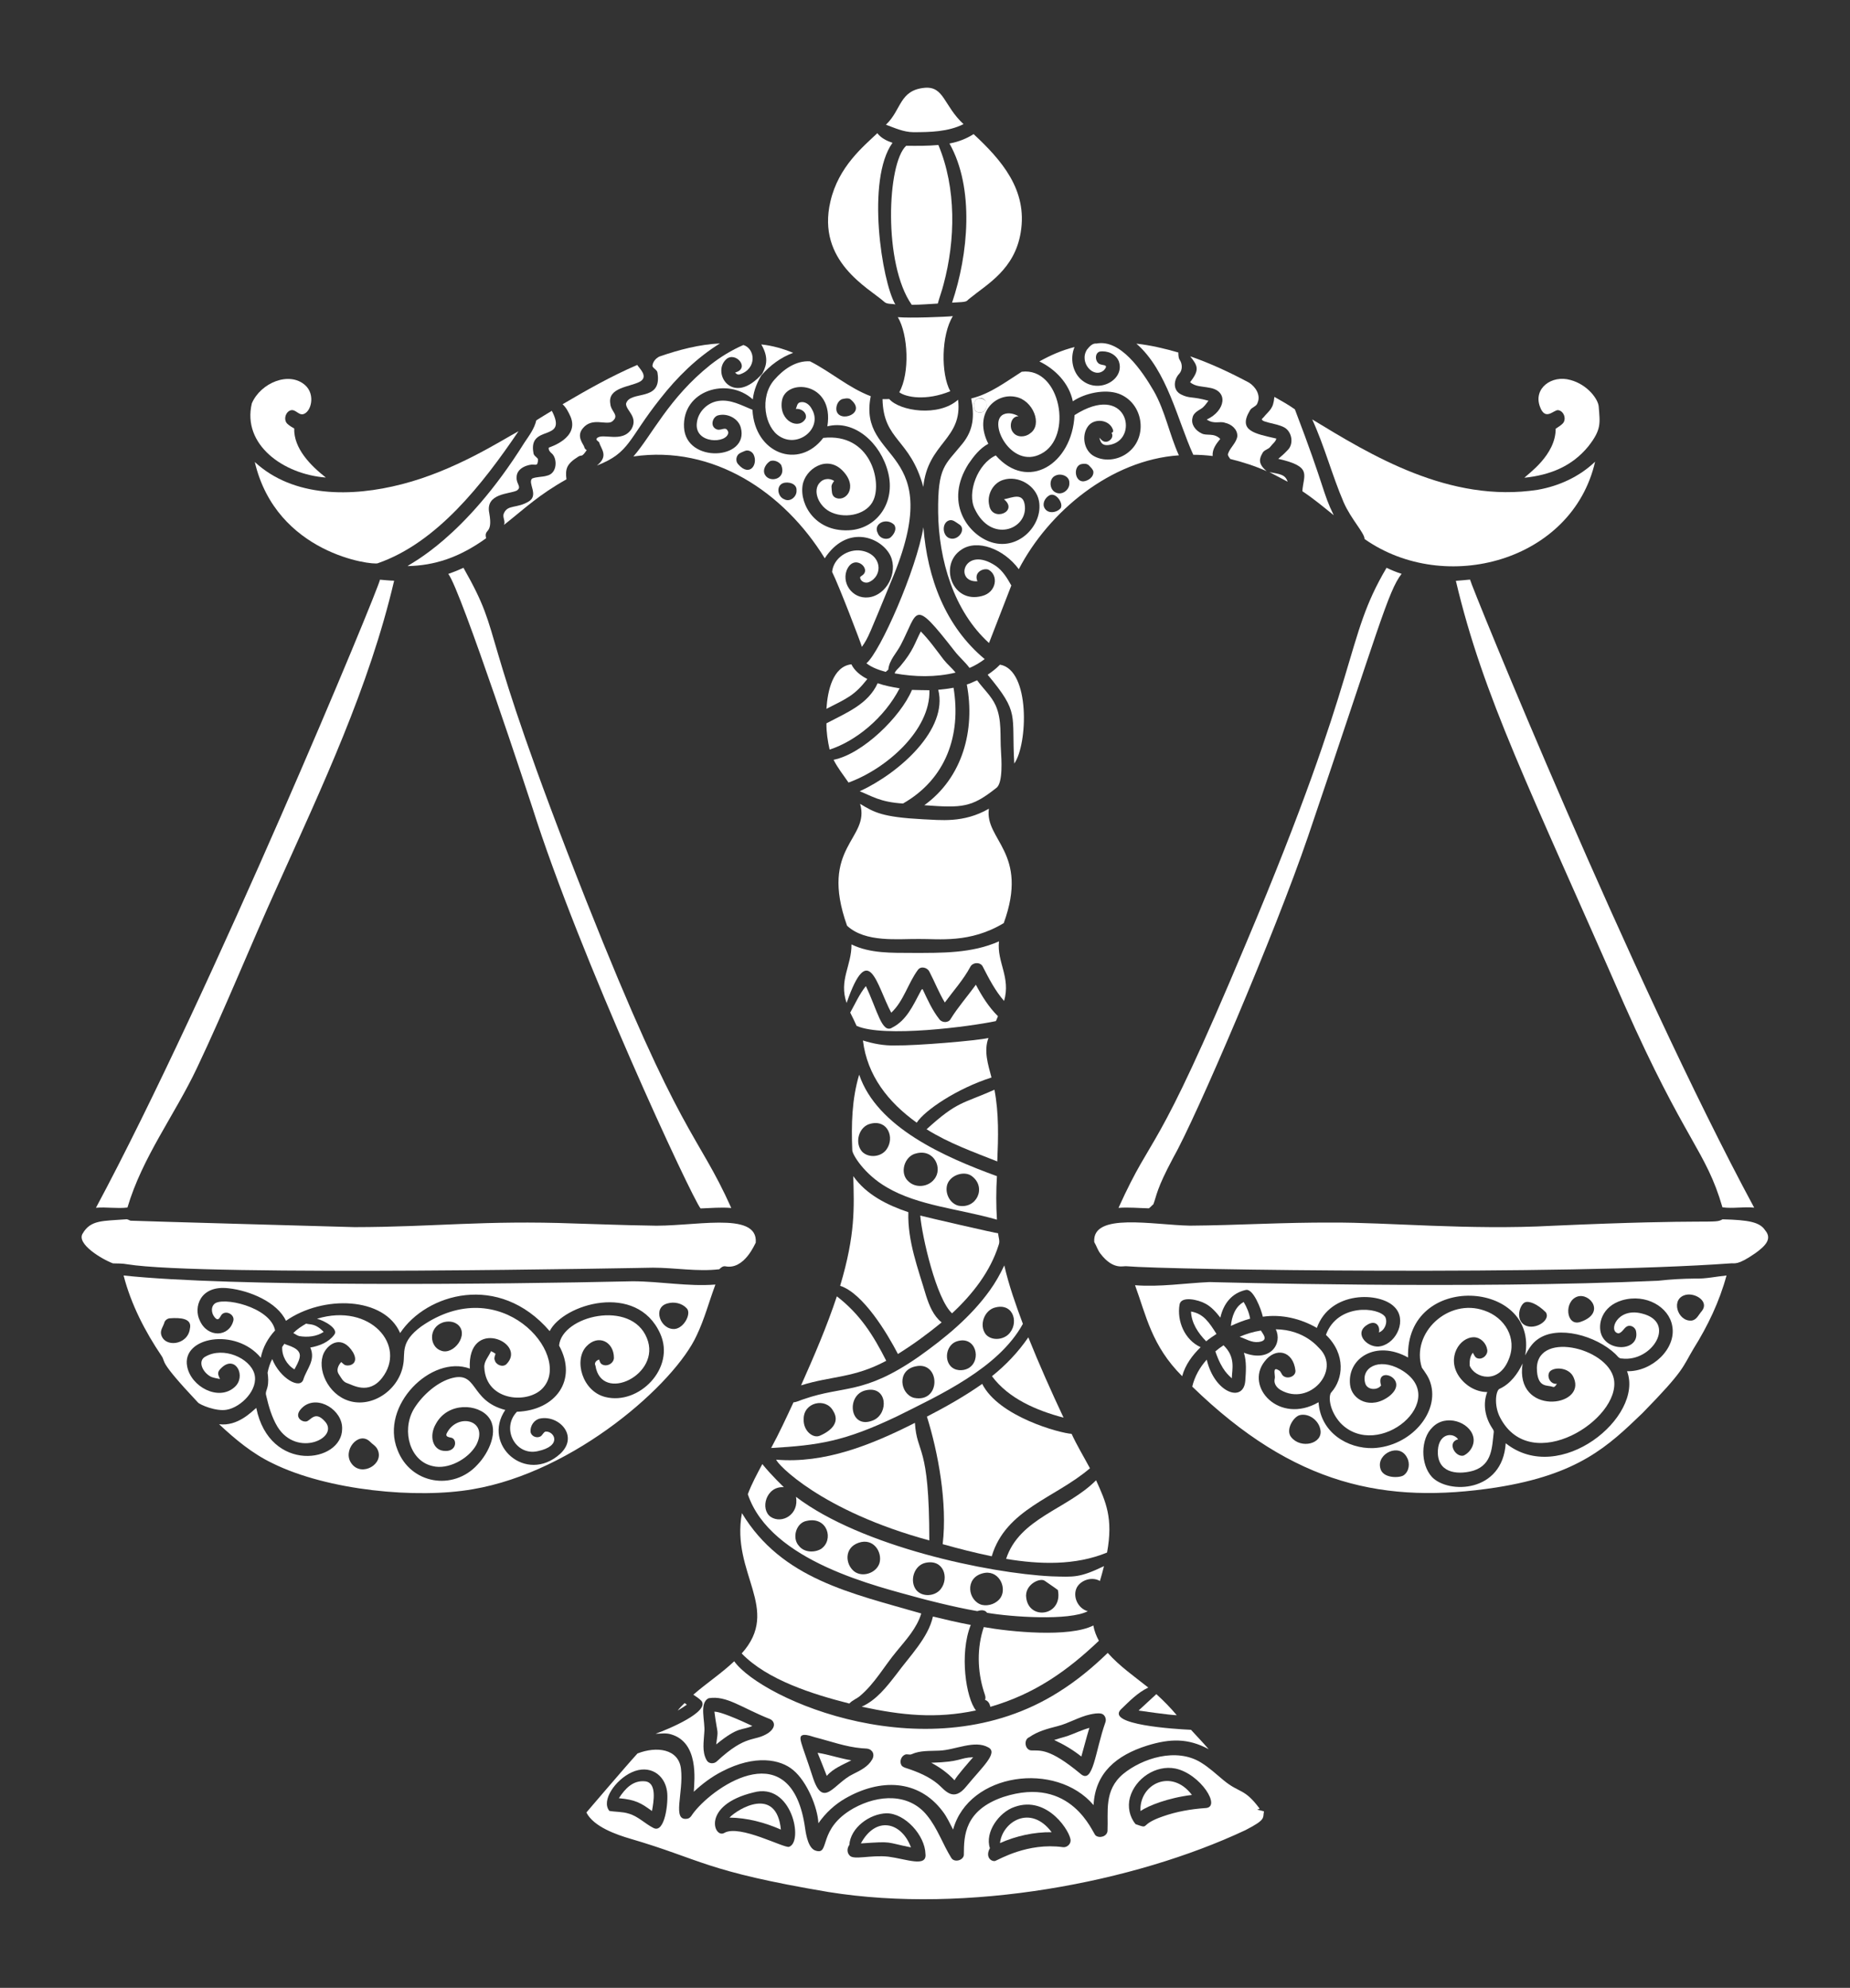 <?xml version="1.0" encoding="utf-8"?>
<!-- Generator: Adobe Illustrator 27.0.1, SVG Export Plug-In . SVG Version: 6.00 Build 0)  -->
<svg version="1.1" id="Layer_1" xmlns="http://www.w3.org/2000/svg" xmlns:xlink="http://www.w3.org/1999/xlink" x="0px" y="0px"
	 viewBox="0 0 1633 1755" style="enable-background:new 0 0 1633 1755;" xml:space="preserve">
<rect x="0" y="0" width="1633" height="1755" fill="#333333" stroke="none"/>
<style type="text/css">
	.st0{fill:#FFFFFF;}
</style>
<g>
	<path class="st0" d="M816.3,77.5c17.1-1.4,16.6,15.7,34.2,32.1c-13.7,6.8-29.4,7.1-44.4,7.1c-8.5-0.1-16.3-3.7-24.1-6.6
		C795.9,97,793.7,79.6,816.3,77.5z"/>
	<path class="st0" d="M774.4,117.6c3.3,4.3,8.4,6.8,13.4,8.5c-23.4,32.6-9.4,122.4,2.5,142.7c-3.4-0.9-7.5,0.1-10.1-2.6
		c-13.4-11.9-59.6-35.5-47.2-88.3C740.1,147,762.2,129.3,774.4,117.6z"/>
	<path class="st0" d="M838.1,126.7c7.5-1.4,14.8-4.1,21.3-8.3c24.5,22.8,47.8,49.2,41.6,86.7c-5.3,32.8-29.7,45.8-44.7,58.1
		c-4.3,3.1-0.5,3.3-15.9,4C854.8,224.6,860.3,166.1,838.1,126.7z"/>
	<path class="st0" d="M799.9,128.7c9.4,0.1,19,0.2,28.4-0.7c16,38.1,15.1,83.9,4.6,123c-1.4,5.7-3.6,11.3-5.1,17
		c-7.7,0.4-15.3,1.1-23,1.1C779.5,233.2,783,144,799.9,128.7z"/>
	<path class="st0" d="M841.1,279.1c-10.3,16.6-10.7,50.9-2.3,66.3c-21.1,8.7-39.2,5.4-45,0.9c9.4-16.7,7.9-51-1.3-66.3
		C802.9,281,834.6,279.8,841.1,279.1z"/>
	<path class="st0" d="M967.9,303.3c21.1-4,40.1,23.9,50.6,42c10.1,17.8,13.7,38.2,22.1,56.7c-60.2,4.1-114.9,49.8-141.3,100.5
		c-13.4-18.1-36.8-26.7-50.7-17.2c-20.1,13.2-8.2,48,18.2,40.9c12.9-3.2,14.8-18.3,5.8-23.2c-4.1-1.8-13.4,1.9-9.8,10.2
		c-21.1,1.1-11.7-32.4,16.3-13.5c6.1,4.3,10,10.8,13.6,17.2c-0.4,1-19.7,50.7-19.7,50.8c-31.1-28.2-44.4-73.4-44.9-115.4
		c-0.4-40.7,6-41.4,21.3-60.4c10.1-12.4,10.8-24.7,7.9-40.1c16.6-4,30.4-14.6,44.6-23.6c34.3-4.3,45.7,58.1,17,72.5
		c-26.3,13.8-47.3-28.1-33.2-34.8c4.3-2,9.4-0.7,13.4,1.6c-7-0.1-8.7,9.8-4.8,14.3c3.5,4.7,10.8,4.3,15,0.8
		c11.3-7.6,2.5-29.4-12.8-32.2c-17.9-3.8-37.7,14.7-24.1,41.4c-7.5,4-12.9,11-17.6,17.9c-21.1,33.5-1,60.9,18.2,68.3
		c25.2,9.8,48.1-14.4,44.1-35.7c-2.5-13.7-18.4-22.9-31.6-18.6c-9.1,2.8-14.5,13.2-12.3,22.4c2.6,15.2,26.3,5.5,13-5.3
		c7.2-1.3,17.4-6.9,18.5,6.3c1.7,20.5-29.8,32.5-44.2,2.4c-7.3-14.4,2.5-40.2,18.5-47.4c28.1,32,67.3,8,69.5-35.6
		c46-29.3,57,19.3,33,25.8c-8.7,2.4-10.1-1.9-11.1-5.9c1.4,1.5,2.8,3.4,5.1,3.6c4,0.5,8.1-4.2,5.6-7.9c2.6-0.5,1.2-3.2,0.4-4.7
		c-4.3-7.4-16.3-7.9-21.2-0.9c-5.9,8.2-3.5,21.6,5.7,26.4c9.7,5.1,22.2,3,30.4-3.9c17.2-14.1,12.5-43.5-8.9-51.4
		c-12.1-4.4-30-0.5-40.5,6.7c-3.3-16.1-15.7-28.5-29.5-35.2c9.8-5.5,20.1-10,31-12.7c-4.2,10-1.8,22.8,6.9,29.6
		c15.2,11.9,37.8-1.2,32.2-17c-2.6-6.5-10.3-9.7-16.9-8.6c-4.1,1.3-4.2,7.4-1.4,10c2.4,3.1,10.5,0.3,5.2,6.4
		c-9,8.1-22.5-6.8-14.9-18.3C961.7,306,964.2,302.9,967.9,303.3 M863.8,351.8c-4,0.8-4.4,5.5-3.9,8.8c0.9,4.6,8.4,4.8,10.1,0.6
		C872.7,357.1,869.3,349.9,863.8,351.8 M953.9,409.9c-6.5,2.4-5.3,15,2.2,15.1c4.4-0.3,9.6-3.9,9-8.8c-0.6-2.2-2.4-3.7-3.9-5.3
		C959.3,409,956.2,409.3,953.9,409.9 M931.9,419.8c-6.4,2.5-5.9,12.8,0.4,15.2c5.6,2.4,12.1-2.8,11.6-8.7
		C944.2,420.3,936.6,417.6,931.9,419.8 M926,437.5c-3.8,2.3-6.4,7.5-3.7,11.5c3.1,4.9,10.7,3.6,14-0.4
		C938.9,444.2,931.7,433.9,926,437.5 M837.6,459.5c-6.5,2.3-5.8,13.6,0.6,15.7c7.8,2.7,15.4-8.5,8.1-12.5
		C843.7,461.1,841,458.3,837.6,459.5z"/>
	<path class="st0" d="M582,314.8c17.3-6,35.2-10.7,53.5-11.6c-20.5,12.7-37.9,29.9-52.7,48.8c-28.5,35.9-26.6,47.6-55.9,59
		c10.7-8.5,3.6-14.5,1.9-20.6c-0.9-1-3-1.8-2-3.4c4.8-5.3,22.2,4.6,30.6-8.2c6.2-10.9-5-16.3-4.8-22.4c3.5-12.3,31.9-1,27.8-27
		c-0.1-2.8-3.5-3.8-4.5-6.1C576,319.6,578.9,316.3,582,314.8z"/>
	<path class="st0" d="M1003.1,303.4c12.6,1.4,24.9,4.3,37,7.8c0.1,2.3,0,4.8,1.4,6.8c2.3,3.6,2.3,8.8-0.6,12
		c-4.5,4.6-6.3,14.1,1.5,18.2c8.1,4,9.1,1.4,24.3,5.6c-2,2.6-3.8,5.5-6.7,7.2c-3.1,1.9-6.8,4-7.4,8c-1.5,5.7,2.8,11.2,7.8,13.5
		c4.4,2.7,11-0.8,16.7,5c-3.5,4.3-7.2,9.1-6.7,15.1c-5.7-0.7-11.4-1.1-17.1-1.1C1039.4,371.1,1030.3,327,1003.1,303.4z"/>
	<path class="st0" d="M672,304.1c9.7,1,19.1,3.7,28.1,7.4c-10.8,4-20.5,11.1-28,19.9C675.7,324.5,679.6,317.1,672,304.1z"/>
	<path class="st0" d="M627.1,322.1c8.9-7,18.7-13,29.1-17.5c10.6,3.3,12.1,21-3.1,25.9c-1.6,0.6-3.3-0.3-4.2-1.6
		c13.9-3.8-0.1-19.3-8.1-11.5c-12.8,12.2,6.1,42.3,32.3,12.2c-4.4,7-7.7,14.7-8.6,23c-22.4-20.2-62.5-7.8-60.7,24.8
		c1.7,32,57.8,28.8,50.1,0.1c-2.2-8.1-11.7-12.8-19.6-10.9c-4.9,0.9-7.5,8.5-3.2,11.6c4.9,3.9,9.7-3.6,11.8,3.6
		c-0.8,10.2-30.1,10.3-27.8-8.4c1-9.8,9.3-18,19-19.4c10.7-1.7,20.5,3.9,30.1,7.8c1.9,38.7,40.9,53.2,62.5,24.8
		c41.6-4.5,51.7,38.2,44.4,54.7c-5.3,12.7-23.8,16.8-36.7,11.3c-11.7-4.8-17.8-19.6-10.5-26.8c3.1-3.4,8.6-3.8,12.4-1.2
		c-1.2,1.7-2.6,3.5-2.3,5.7c0.3,3.1-0.1,6.9,2.9,8.8c9.1,5.1,21.2-8.6,7.1-23.3c-13.9-14.7-33.5-1.7-35.6,12.9
		c-2.6,17.2,12,42.1,43.1,39.3c23.3-2.4,39.1-25,32.4-51c-6.5-25.8-29.6-46.7-53.6-40.6c6.5-39.9-37.6-42.8-40.2-22
		c-2.4,18,15.7,25.5,21.1,14.9c1.4-5-4.1-9-8.7-8.2c0.9-2.1,1.1-5.4,3.8-5.9c4.3-1.1,8.2,2,10.1,5.6c10.3,16.7-11.2,35-28,24.6
		c-13.4-7.9-18.3-35-4.8-50.2c7.8-9,18.9-17,31.4-16.2c18.4,9.3,34.1,23.4,53.6,30.8c-11.9,59.9,69,43.2,18.1,163.3
		c-19.7,47.7-20,49.5-25.9,58c-0.9-3.5-20.3-54.2-26.3-66.2c1.2-12.3,14.2-20.7,26-18.7c18.1,3.2,19.2,22.1,6.6,27.7
		c-3.2,1.5-7.9-0.5-7.9-4.4c0.6-0.6,1.3-1.1,2-1.6c8.5-5.9-7.8-20-14-4c-4.3,12.6,7,26.8,22.2,23c15.5-4.1,23.9-24.7,15.4-38.4
		c-9.3-15-37.5-24.9-56.8,4.4C692,434.4,629.6,392.8,559.1,403C575.2,384.7,590.3,351.4,627.1,322.1 M743.2,352.4
		c-3.7,1.6-5.4,6.1-4.9,9.8c2.2,11.9,28,2.6,12.1-9.9C748.2,351.2,745.5,351.9,743.2,352.4 M657.6,398.1c-1.8,0.7-3.5,1.4-5.1,2.4
		c-2.9,2.1-3.4,6.8-0.9,9.4c10.3,11.8,17.8-0.2,13.6-8.6C663.9,398.7,660.5,396.9,657.6,398.1 M680,407c-3.9,2.3-7.2,7.7-4.8,12.1
		c4.2,7.7,19.4,3.9,14.4-8.5C687.7,407.7,683.5,405.9,680,407 M691.1,426.6c-6.3,2.5-4.6,12.1,1.2,14.2c5.2,2.8,11.2-2.4,10.8-7.8
		C703.6,426.9,695.7,424.9,691.1,426.6 M774.9,470.9c1.5,4.2,7,6.1,10.8,3.9c3.2-2.6,6.3-7.5,3.6-11.5
		C782.3,456.5,770.3,462.4,774.9,470.9z"/>
	<path class="st0" d="M1050.6,314.6c18,6.2,35.2,14.3,51.9,23.2c5.7,3.6,10.5,10.9,7.6,17.7c-0.8,3.5-5.3,3.9-6.8,6.9
		c-10.8,18,4.2,20.4,23.3,24.8c-0.5,2.8-3.3,4.6-5,6.9c-1.8,2.8-5.9,2.9-7.3,6.1c-2.3,4.2-4.5,8.9,3.8,15.8
		c-10.4-4.6-21.2-8.1-32.2-10.8c-0.8-1.5-2.6-3-1.8-4.9c1.9-5.4,7.3-9.3,8.1-15.2c0.2-6.1-5.2-10.6-10.8-11.8
		c-4.9-1.8-9.5,1.6-16.2-2.9c16.6-7.7,19.5-25.5,2.1-28.1c-5.6-1.2-12.3-0.8-16.8-4.9C1059.1,326.5,1057.3,323,1050.6,314.6z"/>
	<path class="st0" d="M496.6,356.9c21.4-12.6,43.1-24.9,65.9-34.7c1.6,2.8,10.5,10.4,2.1,14.9c-8.9,4.6-28.2,5-25.9,19.2
		c0.4,7.4,8.9,10.3,1.4,16c-5.4,3.2-17.5-4.1-25.6,5.8c-6.1,7.1,0.5,14,1.1,16.2c0.3,1.3,1,2.5,2.3,3.1c-5,7.3-4.1,3.5-7.7,5.9
		c-10.1,6.4-11.3,10.6-10.2,19.9c-24.4,13.7-35.9,25-55.1,40.2c1.5-3.5-1.7-6.8-0.1-10.2c3.3-8,11.7-4,22.3-10.7
		c8.5-5.7-1.5-16,2.6-20c4.1-1.7,8.7-1.2,13-2.5c9.6-2,9.3-15.6,4.3-19.7c-1.5-1.3-3-2.9-2.6-5.1c1-0.5,27.2-8.4,19.2-27.4
		C501.8,363.9,499.9,359.9,496.6,356.9z"/>
	<path class="st0" d="M269.4,340.1c9.3,8.4,5.2,23.9-1.9,25.6c-4.2,0.8-6.8-4.8-11.1-3.4c-4.6,1.6-6.3,8.6-2.7,11.9
		c1.8,1.7,3.9,2.9,6,4.1c-0.5,17.6,14.4,32.7,27.9,43.3c-37.5-2.8-74-29.1-65.3-65.5C230.1,337.9,255.4,327.5,269.4,340.1z"/>
	<path class="st0" d="M1386.3,335.5c14.9,4,24.5,16.9,24.9,23.6c1.1,14.5,2.6,20-9.2,35c-14.4,17.6-33.6,25.3-56.4,27.7
		c2.7-3.1,27.7-19.9,27.6-43.3c2.2-1.6,4.7-2.8,6.5-4.9c3.2-3.9,0.6-10.9-4.4-11.5c-3.9-0.3-11.3,10-16-3.1
		C1353.3,343,1369.6,330.7,1386.3,335.5z"/>
	<path class="st0" d="M1124.9,350.4c6.1,3.5,12.4,6.9,18.1,11c26.9,70.3,24.2,73,34.3,93.5c-9-7.3-18-14.8-27.7-21.2
		c0.9-14.5,9.3-21.7-21.3-28.6c2.8-2.3,5.5-4.7,8-7.4c6-5.4,4.3-16.4-2.6-20.3c-7.4-4.2-24.2-4.6-18.7-8.6
		C1120.8,361.8,1123.9,361.3,1124.9,350.4z"/>
	<path class="st0" d="M870,361.2c-1.7,4.2-9.1,4-10.1-0.6C857.6,345.8,876.1,351.9,870,361.2z"/>
	<path class="st0" d="M779,352.4c2,0,3.9,0,5.9-0.1c9.4,10.7,43.7,16,60.8,0.6c4.2,35.2-26.8,37.8-30.7,77
		C803.4,387,779.8,389.3,779,352.4z"/>
	<path class="st0" d="M473.4,371.1c4.5-2.9,9.2-5.6,13.7-8.4c14.8,28.4-21.2,11-16.2,37.3c0.2,2.3,2.6,3.3,3.9,5.1
		c0.3,1.4-0.1,2.8-0.4,4.1c-0.7,1.7-2.7,0.9-4.1,1c-2.3-0.3-14.7,2.1-14.3,11.7c-0.1,5.8,4.8,8,0.2,11.2c-6.2,3.2-28,2.2-24.3,20
		c3.4,19.3-5,13.1-2.8,22.1c-24,17.3-45.8,24.1-69.3,24.6c1.9-2.2,50-24.1,103.1-109C467,384.7,471.7,378.5,473.4,371.1z"/>
	<path class="st0" d="M1158.3,370.3c50.9,30.9,121.1,74.3,199.2,62.1c18.7-3.3,36.8-11.6,50.5-24.8c-20,87.7-132,118.5-203.5,68.3
		c0.1-5.2-11.9-17.5-18.4-32.3C1175.8,419.6,1169.2,394.1,1158.3,370.3z"/>
	<path class="st0" d="M457.7,380.7c-31.5,46.5-72,98.5-124.3,116.6c-4.8,1.8-89.4-8.2-108.5-89.4c34,31.4,85.4,31.1,129.8,19.6
		C401.6,415.5,441.8,389.3,457.7,380.7z"/>
	<path class="st0" d="M1120.5,416.8c9.2,1.8,14,2,16.1,8.5C1131.3,422.4,1125.9,419.7,1120.5,416.8z"/>
	<path class="st0" d="M815.1,465.5c3.5,45,19.4,87.5,54.1,116.4c-4.1,3.1-8.6,5.8-13.4,7.8c-3.9-5.3-9.1-9.6-13.1-14.8
		c-37.3-47.8-31.8-35.8-47.6-5.5c-3.7,7.2-10.2,13.3-11,21.8c-0.8,0.7-1.5,1.3-2.3,2c-6-1.7-12-3.7-17-7.6
		C777.1,575.3,808.9,502.8,815.1,465.5z"/>
	<path class="st0" d="M395.7,506.7c4.6-1.6,9.1-3.4,13.4-5.4c37.4,66,8.4,40.6,108.3,293.7c83.9,211.8,97.9,204.1,128.1,271.5
		c-9-0.8-18.1,0.1-27.1,0.4c-7.5-8.8-106.8-222.1-148.7-354.6C469.4,711.3,406.6,520,395.7,506.7z"/>
	<path class="st0" d="M1223.9,501.3c4.3,2,8.7,3.9,13.3,5.3c-12,15.4-20,47.7-82.6,231.9c-29.2,85.6-98.8,248.2-119.2,284
		c-14.7,27.5-14.3,32.8-17.3,40.7c-1.4,1.1-2.5,2.6-4,3.6c-8.9-0.2-17.9-1.1-26.8-0.4c32.2-71.2,30.2-36.9,112.6-233.6
		C1203.6,587.1,1185.8,565.9,1223.9,501.3z"/>
	<path class="st0" d="M335.4,511.8c4.1,0.3,8.3,0.8,12.5,0.9c-22.1,94.3-63.7,182-102.8,269.1C220.8,835.3,199,889.9,173.8,943
		c-19.6,41.4-48.2,78.7-61.3,123.1c-9.3,1.1-18.6-0.6-27.8,0.2C186.3,876.8,334.5,519.3,335.4,511.8z"/>
	<path class="st0" d="M1285.1,512.8c4.1-0.4,8.3-0.6,12.5-1.1c0.5,4.2,142.6,353.7,250.8,554.5c-9.3-1-18.7,1-28-0.3
		c-14.6-50.4-32.6-57.1-86.8-179.4C1350,695.3,1309.3,615.5,1285.1,512.8z"/>
	<path class="st0" d="M812.8,557.5c7.5,7.6,13.6,16.3,20.1,24.8c3.2,4.1,7.3,7.4,10.6,11.5c-17.6,4.3-36,3.9-53.8,0.7
		c0.8-2.7,3.3-4.3,5-6.4C806.3,574.4,807.5,567.6,812.8,557.5z"/>
	<path class="st0" d="M751.5,586.5c2.9,5.9,8.4,10.1,14.1,13c-11.4,14.5-17.4,16.8-36.1,26.3C730.5,609.6,735.3,588.4,751.5,586.5z"
		/>
	<path class="st0" d="M871.8,595.7c3.9-2.6,7.6-5.5,10.9-8.9c26.9,4.7,24.5,70.6,12.6,87.3C892.7,629.9,900.4,630,871.8,595.7z"/>
	<path class="st0" d="M853.4,604.3c3.2-0.8,6-2.5,9.1-3.7c5.4,7.5,12.6,13.8,16.4,22.3c5.7,12.8,3.7,27.1,4.7,40.7
		c0.3,5.4,2,27.6-4.1,32c-21.9,17.4-29.9,17.8-63.6,15.3C849.7,686.5,861,644.5,853.4,604.3z"/>
	<path class="st0" d="M774.7,603.2c6.3,2.2,12.8,3.4,19.4,4.5c-13.6,26.2-38.7,46.6-61.8,54.1c-1.7-7.6-2.9-15.4-2.8-23.2
		C747.5,629.1,766.3,621.7,774.7,603.2z"/>
	<path class="st0" d="M828.2,609c4.5-0.4,9.1-1,13.5-1.8c6.9,42-6.8,80.6-44.6,102.2c-20.4-1.2-27.9-6.8-38.2-10.8
		C794.5,682.1,837,643.7,828.2,609z"/>
	<path class="st0" d="M805,609.1c5.1,0.2,10.2,0.2,15.4,0.3c1,35.3-38.1,69.4-71.4,81.5c-4.5-6.6-9.6-12.9-13.2-20.1
		C761.2,665.8,795,633,805,609.1z"/>
	<path class="st0" d="M759.2,709.7c12.5,7.5,19.3,11.7,55.3,13.6c15.3,0.6,35.8,3.7,58.4-9.3c-4,27.6,35.8,38.6,13.1,101
		c-29.9,18-57.4,13.8-74.8,14c-18.4-0.2-47.3,3.4-63.5-11.7C722.7,747.3,768.4,741,759.2,709.7z"/>
	<path class="st0" d="M805.4,841.3c25.7,0,52.4,0.5,76.4-10.2c-2,18.4,10.6,31.8,4.5,52.6c-7.9-9-13.4-19.8-18.8-30.3
		c-2.1-4.3-8.9-3.9-11,0.2c-6.1,11.4-14.9,21.1-22.5,31.5c-5.3-8.8-9-18.4-13.7-27.4c-1.8-3.5-7.4-5-10-1.5
		c-8.9,12-12.5,27.5-23.6,37.9c-12.9-24.2-19.8-65.3-39.4-8.6c-7-20.3,4.5-32.9,4.3-51.7C768.2,841.9,787.3,841.2,805.4,841.3z"/>
	<path class="st0" d="M839.2,899.5c6.6-10.6,14.9-20,22.2-30.1c5.3,10,11.4,19.8,19.5,27.8c-0.6,1.4-1.2,2.8-1.8,4.3
		c-22.6,4.8-99.1,14.9-123,4.2c-1.8-3.9-3.6-7.9-5.6-11.7c4.4-7.9,8.1-16.3,13.8-23.4c10.2,21.3,14.2,42.8,23.5,36.5
		c12.2-6.2,18.1-19.2,24.2-30.7c0.8-1,0.9-2.9,2.4-3.1c4.3,9.2,8.5,18.6,14.8,26.6C831.5,903.1,837.3,903.3,839.2,899.5z"/>
	<path class="st0" d="M872.5,916.4c-4.3,11.5-0.3,23.6,2.7,34.9c-30.6,9.8-58.9,28.9-66,39.9c-25.2-18.1-43.7-41.5-47.5-72.6
		c9.2,2.9,18.8,4.7,28.5,4.4C808.9,923.3,863.2,918.7,872.5,916.4z"/>
	<path class="st0" d="M758.4,948.8c15.8,46.6,75.3,72.7,121.6,89.6c-0.8,12.8-0.8,25.6,0,38.4c-33.4-9.6-69.5-12.2-97.3-28.6
		c-19.9-11.5-30.5-29.1-30.4-32.8C751.4,993.1,751.9,970.4,758.4,948.8 M768.4,992.1c-10.4,2.4-14.4,17-7.3,24.8
		c5.9,5.8,16.8,4.6,21.5-2.2C789.9,1004.4,783.6,988.2,768.4,992.1 M808.8,1018.3c-10.6,2.2-15.2,17.8-6.7,24.9
		c6.3,5.9,17.1,4.8,22.4-1.9C832.6,1031.9,824.7,1014.1,808.8,1018.3 M836.2,1045.6c-2.4,7.4,1.9,16.6,9.5,18.8
		c16.3,3.5,25.4-16.1,12.2-26C851.4,1033.4,839.1,1037.2,836.2,1045.6z"/>
	<path class="st0" d="M877.8,962.1c4,20.9,3.4,42.2,2.5,63.3c-21.2-8.4-43-16.2-62.4-28.4C845.3,972,849.3,974.8,877.8,962.1z"/>
	<path class="st0" d="M753.2,1038.4c11.5,16.4,30.1,25.6,48.6,31.8c-0.8,25.6,8.6,49.8,15.7,73.9c2.8,8.6,6.4,17.6,13.7,23.4
		c-12.3,10.1-25.1,19.5-38.6,27.9c-9.8-18.9-30.9-53.7-51-60.2C755.2,1089.7,753.9,1066,753.2,1038.4z"/>
	<path class="st0" d="M812.3,1073.2c5.2,1.4,66.9,15.7,68.7,15.6c0.3,3.5,1.9,7,0.5,10.4c-7.4,23.6-23.2,43.6-41.1,60.3
		C826.5,1147,813.8,1091.3,812.3,1073.2z"/>
	<path class="st0" d="M111,1076.5c1.5-0.3,2.8,0.7,4.1,1.2c0.4,0.2,197.3,5.7,197.8,5.7c70.5-0.1,114.7-6.2,194.6-3.2
		c21.5,0.6,43.1,1.5,64.6,1.8c38.1,1.8,97.2-13.7,95,15.1c-0.7,1-10.1,24.2-26.8,20.9c-2.2-0.4-4,1.2-5.4,2.6
		c-19.5,2.3-39-1.4-58.5-1.4c-1,0-397.2,7.9-464-3c-4.2-0.8-8.5-0.7-12.7-0.8c-9.7-3.6-32.6-17.3-26.7-26.4
		C80.1,1076.8,91,1078.1,111,1076.5z"/>
	<path class="st0" d="M1520.5,1076.5c23,0.6,32.9,2.4,37.6,9.7c6.4,7.5,0.3,13.7-8.5,20.1c-16.4,11.4-18.3,8.6-22.2,9.1
		c-146.2,10.6-495.4,5.8-533.4,2.5c-2.5-0.3-11.5,3.4-22.5-10.9c-2.5-3.1-3.6-7-5.6-10.4c-2.1-26.4,52-15.1,84.5-14.5
		c41.8-0.3,83.6-3,125.5-2.7c46.8-0.4,121.1,6.8,194.5,2.8C1513.7,1075.8,1513,1080.8,1520.5,1076.5z"/>
	<path class="st0" d="M873.6,1139.4c5-6.9,9.2-14.4,12.9-22.2c4,17.6,10.1,34.7,16.4,51.6c-21.4,39.2-74,63.1-111,81.6
		c-46.7,22.3-69.3,25.6-111.2,28c7.1-13.1,13.4-26.7,19.7-40.3c3.2-0.3,6-1.9,9-2.8c35.5-12.4,52.6-3.5,101.4-37.4
		C834.2,1181.3,856.8,1162.8,873.6,1139.4 M879,1154.2c-10.1,2.1-15.1,15.7-8.9,23.8c4.9,5.7,14.5,5.1,19.8,0.3
		C899.7,1169.2,895.2,1150.4,879,1154.2 M844.4,1184.3c-8.5,2.9-11.2,15-5.5,21.6c3.9,4.5,10.9,4.8,15.9,2.1
		C866.9,1201.1,861.5,1178.6,844.4,1184.3 M808.3,1206.3c-17,3.4-13.8,24.4-1.6,27.8C831,1239.1,830.2,1201.4,808.3,1206.3
		 M764.5,1227.4c-18.2,3.7-14.7,35.5,6.4,26.5C784.7,1247.9,783.3,1223.3,764.5,1227.4 M709.4,1252.9c-0.5,10.5,8.5,17.4,14.4,14.6
		c10.8-4.7,17.7-12.3,11.6-21.9C728.9,1233.6,709.2,1238,709.4,1252.9z"/>
	<path class="st0" d="M109.1,1126.1c95.4,10.2,330.3,7.8,449.6,5.1c24.3,0.1,48.5,4.8,72.8,2.9c-5.6,14.9-9.6,30.4-16.5,44.8
		c-19.3,42.5-107.4,120.6-197.7,135.9c-48.9,8.6-127.9,1.3-176.9-23c-17.7-8.5-32.8-21.1-47-34.4c16.4,2.1,28.8-11.1,32.8-14.4
		c11.8,58.1,75.8,48.6,75.8,18.5c0.6-16.3-20.9-30.1-34.1-19.7c-9.9,8.3-2,13.7,2.1,13.2c4,0,7.6-10.3,16.7-0.2
		c13.6,14.5-24.6,32.7-41.8,4.8c-5.1-8.5-7.8-18.2-10-27.7c-0.8-2.6,0.7-4.9,1.2-7.3c1-4.2,0.7-8.5,0.1-12.7c0.8-4.1,2.1-8.3,4.1-12
		c6.6,16.8,25,27.6,27.6,17.6c3-9.2,10.9-16.7,6-27.8c7.9-1.4,16-4.5,21-11.1c4.7-5.4-9.1-12.9-15.1-14.3
		c47-14.4,79.7,23.8,57.4,52.3c-11.9,15.2-26.1,6-30.9,4.5c-3.7-1.2-5.3-5-7.3-7.9c-2.4-3.5-0.4-7.9,2.2-10.7c1.3,1,2.4,2.6,4.2,2.9
		c3.8,0.9,11.7-1.8,6.2-11.5c-9.5-15.4-21.5-8.1-25.8,0.7c-6.4,13.9,3.6,36.5,22.3,42.2c20.6,6.4,44.4-9.8,47.9-32.6
		c1.8-10.1-2.9-19.3,15.8-33.1c70.2-48.9,132.6,24.4,108.1,53.5c-12.3,15.3-50.8,13.2-52.4-17.1c-0.5-5.6,3.9-9.8,5.9-14.6
		c1.4,0.6,2.8,1.4,4,2.3c-0.5,1.8-1.5,3.7-0.7,5.6c1,4.3,7.1,6.7,10.4,3.5c18.8-19.2-34.8-42-32.4,4c-33.8-12.5-79.5,32.6-63.9,71.6
		c11.5,30.5,49.4,36.6,70.7,13.2c10.3-10.8,18.9-29.9,10-41.6c-9.3-12.4-36.1-13.9-46.7,5.5c-6.3,10.6-2.9,22.9,6.7,23.9
		c11.9,1.5,12.3-10.5,6.8-11.6c-1.9-0.4-5.3-0.8-4.1-3.6c9.1-18.9,37.8-12.3,26.1,10.2c-7.1,12.4-24.9,21.8-38.2,18.5
		c-20.1-4.2-27.7-30.6-17.3-49.6c6.2-10.8,18.9-23.3,32.3-27.6c25.3-8,16.8,19.3,48.9,27.6c-20.9,30.8,18.3,65.9,48.4,38.8
		c17-15.7-1.1-34.6-17.8-31.2c-5.2,1.1-8.7,6.5-8.3,11.6c0.4,3.8,5,5.9,8.3,4.4c2.2-0.8,2.7-3.7,4.9-4.5c7.8-0.6,15.2,12.7-6.9,17.3
		c-19.6,4.4-32.5-20.1-18.3-34.8c34.3-1.2,53.8-28.2,37.2-58.4c2.3-26.4,63.8-41,77.5-6.6c13.3,32.2-40.2,58-45.4,24.3
		c-1.4-2.5,0.9-4.7,3.2-5.4c0.6,1.5,0.9,3.3,2.5,4.2c4.2,2.6,10.5-0.7,10.6-5.7c0-14.3-13.9-21.2-24.3-10.1
		c-11.3,12-3.7,39.7,16.8,44.7c29.5,7.4,62.2-25.6,48.3-56.1c-20.7-45.8-85.6-25.9-97.5-2.1c-44.9-52.2-108.9-33.1-132,1.7
		c-13.9-32.1-68-33.7-100.8-10.8c-7.7-16.6-32.3-26.7-50.5-28.7c-25.5-3.1-31.3,17-25.5,28.6c7,15.5,26,14.5,29.6-0.1
		c1.2-5.4-6.6-9.4-10.3-5.3c-1.3,1.5-2.3,5.4-4.9,3.7c-3.7-2.9-5.3-9.3-1.8-12.9c6.5-7.1,49.7,2.2,53.8,23.2
		c-6.2,6.7-10.9,15-12.6,24.1c-22.1-26.8-70.1-18.4-65,7.7c3.4,18,27.7,30.9,41.8,18.3c10.5-9.2,1.4-27.9-10.5-18
		c-5.2,4.5-4.5,6.1-2.3,10.8c-2.6-0.6-5.3-0.9-7.8-1.9c-7.8-3.9-12.3-14.3-4.9-18c15.7-8.9,38.9,1.3,43,15.2
		c4,13.9-11.7,29.6-24.3,31.8c-9.4,1.8-23.8-4.4-25.5-6.4c-35.9-38.2-27.9-34.8-32.1-41.1C128.1,1175.6,115.7,1151.7,109.1,1126.1
		 M589.4,1150.7c-13.9,3.4-6.5,23.7,6.3,22.6c8.3-0.9,14.9-13.9,10.4-18.3C601.9,1150.5,595.1,1149.1,589.4,1150.7 M149.7,1163.9
		c-2.2,0.3-4.2,1.9-4.7,4c-1,3.3-3.6,6.4-2.8,10.1c2.8,12.1,23.5,9.7,25.4-4.8C169.9,1163.8,159.2,1163.2,149.7,1163.9
		 M390.8,1167.6c-12.9,4.6-11.8,21.5-1.4,24.9c11,4.2,25.1-14.4,14.6-23.1C400.3,1166.4,395.1,1166.2,390.8,1167.6 M310.5,1292.4
		c9,11.8,29.1,0,22.7-12.8c-1.4-3-4.4-4.5-6.6-6.8C316.4,1262.9,301.6,1281.1,310.5,1292.4z"/>
	<path class="st0" d="M1496.5,1128.8c9.2,0.3,18.3-1.8,27.5-2.7c-6.2,22.9-16.5,44.5-29.1,64.6c-10,16.7-7.6,18.6-45.1,56.9
		c-30.2,29-56.1,54.2-129.4,65.7c-97.2,14.8-177.7-1.4-268-89.1c2.1-8.9,6.7-17.1,12.8-23.8c6.8,29.3,32.3,38.4,34,18.9
		c0.6-8.3,1.3-16.9-1.2-25c23.6,9.1,34.3-8.4,28.1-20.7c25.9,0.3,37.8,16.4,38.8,17.1c18.9,19.3-9,51-34.3,36.6
		c-3.4-1.9-6.3-5.5-5.5-9.6c0.8-2.8-0.7-5.7,0.2-8.4c1-1.2,2.5,0,3.5,0.5c2.2,1,2.2,4,4.3,5.2c3.8,2.7,10.7,0.2,10.4-4.9
		c-2-17.8-17.7-21-27.3-8c-17.5,22.3,12.9,55.9,47.7,35.9c1.8,27,25.8,41.1,48.1,40.5c33.5-1.5,58.9-31.8,50.7-57.5
		c-1.5-5.1-4.6-9.3-7.6-13.5c-9.9-30.4,23.2-61.9,55.3-50.4c17.8,6.1,29,24.2,21.5,42.7c-8.9,23-30.3,16.8-34.6,5.9
		c-0.2-3.9,0.2-8.3,2.8-11.4c1.1,1.9,2,4.6,4.5,5c4.3,1.1,8.9-3.2,8.2-7.6c-0.8-5.7-5.7-10.9-11.6-11.1
		c-12.9-0.2-24.5,18.2-13.3,34.6c5.6,8.1,14.9,13.8,24.9,13.8c-4,10.1-2,21.7,3.7,30.8c0.8,1.5,2.4,3,2,4.9
		c-1.5,12.3-1.1,28.2-17.6,33.6c-11.8,3.6-30.7,3.5-31.7-14.8c-0.7-18,13-19.6,17.9-12.8c-10.2,2.6-2.5,16.2,4.8,14.4
		c6.1-2.8,10.3-10.1,8.5-16.8c-3.2-12.8-24.2-20.3-35.9-8.2c-10.6,10-10.9,32.6-0.5,43.9c14.5,15.2,62.3,14,65.1-29.8
		c47.8,38.1,122.3-23.5,107.1-63.6c22,0.6,43.7-19.9,39.9-39.9c-2.8-16.7-23.1-28.9-44.3-22.7c-18,5.4-21.6,21.2-18.3,30.2
		c6.2,16.2,34.8,14.5,30.5-3.5c-1-3.1-4.7-5.2-7.8-3.7c-2.9,1.6-4.1,5.4-7.5,6.2c-9.6-1.3-1.4-23.3,20.7-17.5
		c30.9,7.6,9,43-17.7,39.7c-2.8,0.2-4.1-2.5-5.8-4c-16.9-16.1-50.7-25.8-68.5-13c-5.1,3.5-8.3,8.9-11.1,14.2
		c12-66.8-105.9-74.2-103.4,1.9c-28.6-15.9-53.8,0.9-51.2,24c1.4,13.5,18.4,22.6,34.8,10c18.8-15.3-13.1-27.6-7.4-9.3
		c-3.4,4.5-12,4.1-13.9-1.6c-4.3-13.5,11.3-23.6,31.1-12.5c45.8,26.3-20,81.6-53.1,47.2c-10.4-11.6-10.7-24.6-7.9-27.2
		c10.2-11.5,13.1-33.2-4.9-50.6c10.3-28.1,46.7-24.6,52.4-15.7c2.3,5-0.5,11.7-5.6,13.6c1.3-5.9-3.1-11.7-10.9-6.4
		c-11.9,8,2,21.2,12.7,18.5c14.3-3.3,23-23.7,11.9-34.6c-12.8-13.4-56.8-14.5-68.5,18.5c-14.3-8.3-31.3-12.3-47.7-9.9
		c-1.4-6.5-8.5-25.4-15.2-23.6c-12.2,2.8-19.5,12-22.3,24.4c-3.7-4.7-7.7-9.4-13.1-12.3c-6.2-3.5-21.5-7.1-22.9,0.7
		c-2.5,14.8,4.6,31.3,18.6,37.7c-7.3,7.1-13.6,15.6-16.3,25.6c-27-26.9-31.8-53.7-41.6-80.3c22,1.7,43.8-1.8,65.7-2.8
		c1,0,229.6,6.5,396.4-1.2C1474.5,1129.5,1485.5,1128.9,1496.5,1128.8 M1488.4,1143.1c-14.4,3.1-7.6,23.9,4.7,22.8
		c4.6-0.5,6.3-5.3,9.1-8.4C1508.9,1149.1,1496.7,1141.4,1488.4,1143.1 M1392.4,1144.7c-12.1,4.1-10.1,26.3,2.3,22.5
		C1417.8,1159.6,1403.6,1141.1,1392.4,1144.7 M1346.1,1149.8c-4.2,1.7-8.2,13.3-1.9,18.9c8.5,7.4,25.3-2.6,20.3-10.1
		C1356.9,1151,1349.5,1148.3,1346.1,1149.8 M1147.6,1249.3c-5.8,1.2-13.1,13.1-7.9,19.5c8.6,10.8,28.3,5.9,25.8-6.6
		C1164.1,1254.2,1155.7,1247.6,1147.6,1249.3 M1218.3,1295.8c1.7,9.7,17.1,9.2,20.7,6.7c4.9-3.4,5.8-10.6,3-15.6
		C1235.4,1273.6,1215.4,1283.2,1218.3,1295.8z"/>
	<path class="st0" d="M707.1,1223.1c11.5-25.8,22.7-51.8,31.6-78.6c20.5,15.9,31.9,33.9,43.6,56.9
		C753.3,1216.9,734.2,1214.6,707.1,1223.1z"/>
	<path class="st0" d="M1086.5,1170.6c0.8-8.1,3.7-17,11.3-21.1c2.7,4.5,4.8,9.5,5.7,14.7C1097.6,1165.8,1092,1168.1,1086.5,1170.6z"
		/>
	<path class="st0" d="M1051.3,1157.9c11.1,1.9,16,9.6,22.5,19.8c-3.1,2-6.2,4.1-9.1,6.5C1057.7,1177.1,1051.7,1168.2,1051.3,1157.9z
		"/>
	<path class="st0" d="M258.9,1176.9c3.3-3.4,7.2-5.9,11.3-8.3c3.9,1.1,8-0.5,15.5,7.3c-6.3,4.2-14.3,4.9-21.6,3.7
		C262.1,1179,260.6,1177.8,258.9,1176.9z"/>
	<path class="st0" d="M1094.2,1180.2c6-2.6,12.3-4.5,18.8-5.5c1.6,2.9,7.5,8.9-2,10.1C1104.9,1185.6,1099.6,1182,1094.2,1180.2z"/>
	<path class="st0" d="M875.6,1215c12.3-9.8,23.2-21.3,32.1-34.3c9.6,23.9,20.1,47.5,31.1,70.9C914.9,1245.3,890.3,1234.8,875.6,1215
		z"/>
	<path class="st0" d="M251,1186.4c2.4,1.5,15.4,3.6,13.5,12.1c-0.8,3.8-2.8,7.1-4.6,10.5c-6.8-4.1-11.2-11.8-10.8-19.8
		C249.7,1188.3,250.4,1187.3,251,1186.4z"/>
	<path class="st0" d="M1072.8,1193.1c2.3-2,4.7-3.7,7.2-5.4c10.8,10.4,7.6,20.9,7.3,29.2C1084.9,1214.3,1078.7,1210.5,1072.8,1193.1
		z"/>
	<path class="st0" d="M1424.6,1217.6c6.5,35.3-73,86.1-100.3,34.2c-6-11.1-3.9-25-0.3-25.8c9.3-4.4,15.7-13.1,20-22.2
		c-7.2,46.4,56.5,39,45.2,12.7c-4.1-10.4-19.8-9.9-21.9-4.4c-1.8,4.5,1.9,10.3,7,9.6c-0.9,1.3-2,3.6-4,2.6
		c-4.5-1.6-12.4,1-13.6-13.5C1353.6,1174.1,1419.2,1189.2,1424.6,1217.6z"/>
	<path class="st0" d="M818.2,1250.7c16.8-8.7,33.3-18,48.8-28.9c14.5,28.9,68.6,43.5,78.9,44.1c4.8,10.4,10.8,20.3,16.2,30.4
		c-30.6,26.3-74.3,36.1-86.7,77.7c-14.6-3-29-6.7-43.3-10.7C836.4,1327.2,828.1,1282.3,818.2,1250.7z"/>
	<path class="st0" d="M807.6,1256.2c1.8,28.7,12.7,17.1,12.7,103.8c-96-26.1-134.9-68-135.1-71.3
		C727.8,1292.3,768.9,1275.8,807.6,1256.2z"/>
	<path class="st0" d="M660.1,1319.2c3.4-9.2,8.2-17.9,12.8-26.6c8.5,10.5,18.7,20,19,20.4c-15.8-1.1-21.2,19.5-11.6,26.2
		c10,6.6,25.3-2.2,22.3-17.7c57.9,44,170.3,67.5,225.5,70.2c20.1,0.6,24.7,1.4,46.4-9c-1.1,4.4-2.3,8.7-3.6,13.1
		c-6.8-4-16.7-1-20.4,5.8c-4,8,1.1,18.6,9.7,20.9c-16.6,8.6-67.4,5.1-88.9,1.4c-2.1-3-5.8-2.4-8.7-1.5
		c-21.2-3.6-49.4-11.1-50.4-11.4C775.1,1400.7,680.1,1379,660.1,1319.2 M712.3,1342.7c-9.6,1.5-13.5,15.2-7.1,22.1
		c4.5,5.8,13.4,6.2,19.4,2.8C736.4,1359.8,730.5,1338.7,712.3,1342.7 M757.8,1362.1c-12.6,4.4-11.8,18.5-4.1,25
		c7.3,6,19.8,1.8,22.6-7C779.1,1370.5,771.1,1357.4,757.8,1362.1 M816.8,1379.8c-10,2.3-14.2,15.9-8.1,23.9
		c5.3,6.6,16.8,5.8,21.8-0.9C837.9,1393.2,833.1,1376.2,816.8,1379.8 M867.2,1389.1c-15.9,4.3-12.7,24.3-0.5,27.8
		c6.2,1.4,13.4-1.3,16.8-6.8C888.9,1400.9,881.1,1385.2,867.2,1389.1 M905.7,1408.7c0.8,22.5,32.8,18.7,28.1-4.9
		c-3.7-2.8-7.6-5.3-11.4-8C918.5,1392.6,905.8,1398.2,905.7,1408.7z"/>
	<path class="st0" d="M967.5,1306.9c8.6,18.9,15.3,33.4,9.7,63.8c-28.2,11.6-59.6,10.5-89.1,5.6
		C899.8,1340.3,942.1,1332.5,967.5,1306.9z"/>
	<path class="st0" d="M654.9,1335.9c35.2,58.3,96.7,70.7,158.3,88.6c-4,13.2-13.6,23.4-22.1,33.8c-10.6,12.8-18.8,27.7-31.5,38.6
		c-3,2.8-7.1,4-9.9,7.1c-32.7-8.3-72.5-20.9-95-44.2C690,1420.4,645,1389.3,654.9,1335.9z"/>
	<path class="st0" d="M823.5,1427.2c11.1,2.7,22.2,5.3,33.4,7.4c-10.2,25.5-4.2,64.7,4.6,75.5c-35.4,7.5-65.6,4.3-100.9-3.3
		c13.1-5.9,22.1-17.6,30.7-28.7C803.3,1461.8,819.4,1445.8,823.5,1427.2z"/>
	<path class="st0" d="M965.1,1435.1c0.8,4.7,2.6,9.3,4.9,13.5c-28.1,26.7-56.8,47-95.8,58.3c-0.5-2.6-1.9-5.3-4.7-6.1
		c1-2.4-0.3-4.9-1-7.2c-5.8-18.4-6.3-38.7-0.1-57.1C891.8,1440.7,943.7,1445.9,965.1,1435.1z"/>
	<path class="st0" d="M934.4,1493.9c15.7-9.8,30.1-21.7,43.4-34.6c10.5,11.8,23.5,20.8,35.8,30.6c-9.5,4.5-16.8,12.2-24.3,19.4
		c-12.7,13.4,46.8,17.2,62,17.9c5.2,5.7,10.5,11.2,15.6,17.1c-18.3-9.8-34-9.4-54.2-3.2c-27.4,8.6-46,24.3-47.4,52.6
		c-33.1-39.1-110.2-28.7-124,21.6c-2.9-5.5-5.4-11.2-9.2-16.1c-21.4-28.5-55.3-29.1-86-11.4c-9.4,5.4-17.5,13-23.7,21.9
		c-0.6-13.9-10.1-36.9-22.2-46.9c-11.2-9.6-33.7-14-62.9,1.2c-9.2,4.7-17.4,10.9-24.9,17.9c0.7-11,4.4-43.6-20.1-50.7
		c-4.4-1.4-9.1-0.5-13.6-0.5c11.7-4.2,47.8-19.4,40.5-29c-2.1-2.2-4.7-3.8-7.2-5.5c11.7-10.2,24.8-18.8,36.1-29.5
		C672.3,1500.5,820.6,1565.9,934.4,1493.9 M625.6,1499.3c-8.8,4-2.9,21-3.9,29.9c-0.4,8.2-2.3,17.3,2.1,24.9c1.7,3.2,6.4,3.4,8.9,1
		c26.6-24.7,32.9-16.9,45.5-25.1c8.5-6.2,4.1-11.4,1.4-12.3C654.4,1507.7,641.4,1496.7,625.6,1499.3 M962.4,1513.6
		c-10.1,2.2-19,7.9-29,10.4c-8.6,2.2-17.4,4.5-24.8,9.7c-5.2,2-4,11.1,1.5,11.7c8,0.3,15.9-2.4,43.5,20.5
		c11.4,10.3,13-19.5,22.1-45.2c1.2-3-0.4-7.1-3.7-7.8C968.8,1512.3,965.5,1513,962.4,1513.6 M709.4,1531.7c-6,1.1-2,6.1,7.9,36.9
		c9.4,29.4,18.7,5.7,35.9-2.4c6.2-3.1,13-6.4,16.6-12.7c1.5-2.4,1.7-5.8-0.5-7.8c-2.2-2.4-5.6-1.9-8.5-2.2
		c-14.2-1.2-27.7-6.2-41.4-9.7C716.2,1532.9,712.9,1531.5,709.4,1531.7 M829,1545.6c-8.1,0.4-16.6-0.3-24.2,3.1
		c-1.9,1-4.1-0.5-6.1,0.5c-3.3,1.5-4.8,5.9-3.1,9.1c1,1.8,3.1,2.3,4.9,2.9c9.7,3.2,19.3,7.2,27.2,13.7c6.2,5.1,13.6,17.1,25.5,2
		c13.6-16.6,28.1-29.3,19.3-34.1C860.3,1535.8,843.2,1545.1,829,1545.6z"/>
	<path class="st0" d="M1005,1510.2c5.3-4.8,10.4-9.7,15.7-14.5c6.4,5.8,12.5,12,18,18.6C1033.3,1514.3,1006.1,1510.4,1005,1510.2z"
		/>
	<path class="st0" d="M598.2,1510.2c1.8-2.4,3.9-4.5,6.1-6.6c0.6,0.4,1.3,0.9,2,1.4C603.7,1506.8,601,1508.6,598.2,1510.2z"/>
	<path class="st0" d="M630.6,1511.2c6.2-0.2,27.9,10,33.5,12.6c-9.3,4.2-11.9-0.1-31.9,16.3C634.2,1525,633.6,1534,630.6,1511.2z"/>
	<path class="st0" d="M942.2,1532.7c6.5-2.3,12.7-5.4,19.4-7.2c-2.6,8.4-4.7,16.9-7.1,25.3c-7.4-5.9-15.5-10.7-24-14.6
		C934.3,1534.9,938.3,1533.9,942.2,1532.7z"/>
	<path class="st0" d="M562.7,1548.1c16.8-6.6,36.4-4.2,38.4,13.6c2.5,21.1-8.3,46.3,5.6,44c3.1-0.5,4.2-3.9,6-5.9
		c19.4-24.5,86.4-68.9,98,14.5c0.9,6.3,3,18.2,9.7,19.7c12.5,3.6,1-19.4,33-37.5c22.3-12.4,49.2-13.3,64.9,6.3
		c9.2,11.2,13.8,25.3,21.4,37.5c2.8,4.6,11.6,2,11.1-3.5c0.1-15.8,0.4-38.5,34.8-50.3c60.4-19.6,78.9,32.1,81.5,34
		c3.6,2.8,10.1,0.8,10.5-4c0.8-17.1-3.4-35.9,13.9-50.4c16.8-13.7,46.8-23.5,68.6-10c7.2,4.4,13.4,10.2,19.9,15.6
		c14.4,11.9,18.1,6.6,31.9,25.1c-0.5,0.2-1.7,0.7-2.2,0.9c2,0.4,4,0.9,6,1.5c-1.2,6,2.1,7.1-16.4,16.6
		c-98.2,46.2-245.7,74.3-368,54.6c-109.7-18.5-111.5-28.5-175.1-47.1c-11.6-3.4-32.2-10.4-38.6-23.1
		C517.5,1600.3,553.5,1558.1,562.7,1548.1 M997.4,1587c-2.2,8-0.4,17.1,5,23.5c13.4,4.7,2.2,0.7,23.9-6.8
		c12.1-4.3,24.8-6.5,37.6-7.4c14.7-0.4-4.2-30.2-26.3-34.9C1020.3,1557.9,1002,1570.2,997.4,1587 M557.9,1564.6
		c-14.7,6.6-27.5,25.2-20,34.2c5.7,1,11.5,0.6,17.1,2.4c8.2,2.3,14.2,8.8,21.7,12.6c10.2,5.5,13.5-22.8,12.1-32.3
		C586.7,1566.5,573.3,1557.7,557.9,1564.6 M665.1,1582.5c-46.3,11.2-34.9,41.2-25.7,35.7c13.5-7.7,52.9,13.8,57.1,12.3
		C709.5,1626.3,699,1573.1,665.1,1582.5 M895.5,1595.3c-13.6,4.6-26.4,22.3-21.7,36.4c-4.3,7.7,1,12,4.6,11.3
		c3.4-1.2,28.7-16.5,59.8-12.2c3.3,0.5,6.8-2.4,6.8-5.7C945.5,1618.3,925.1,1584.6,895.5,1595.3 M749.7,1628.9
		c-2.1,2.7-2.2,6.8,0.3,9.3c3.5,4.2,18.6-0.7,34.2,1c15.5,2,34.1,9.7,32.7-2.4c-0.4-16.3-17.9-35.9-34.3-35.9
		C767.6,1601.3,750.7,1613.6,749.7,1628.9z"/>
	<path class="st0" d="M721.7,1547.5c10.1,1.5,19.7,5.1,29.8,6.6c-7.5,4-16,7.1-21.7,13.8C727.2,1561,724.4,1554.3,721.7,1547.5z"/>
	<path class="st0" d="M859,1551.4c-2.7,3.1-15.3,17.4-16.4,20.4c-5.9-6.4-13-11.5-20.6-15.5C848.9,1555.5,846.4,1551.9,859,1551.4z"
		/>
	<path class="st0" d="M1052.1,1584.7c-21.3,2.6-38.6,9.6-45.4,14.2C1005.5,1575,1034.1,1560.8,1052.1,1584.7z"/>
	<path class="st0" d="M569.6,1572.7c10.4,1.3,7.4,17.9,5.9,26.2c-9.4-6.8-14.2-10-29.2-11.3C551.8,1579,558.9,1571.5,569.6,1572.7z"
		/>
	<path class="st0" d="M689.3,1615.3c-14.3-6.3-29.7-10.4-45.4-10.6C651.6,1596.7,685.4,1576.6,689.3,1615.3z"/>
	<path class="st0" d="M928.3,1617.6c-15.7-0.2-31.3,3.3-45.6,9.6C884.8,1608.3,909.7,1592.7,928.3,1617.6z"/>
	<path class="st0" d="M804.1,1631c-23.2-4.6-15.1-5.5-44.2-3.5C773.3,1602.8,795.9,1608.7,804.1,1631z"/>
</g>
</svg>
